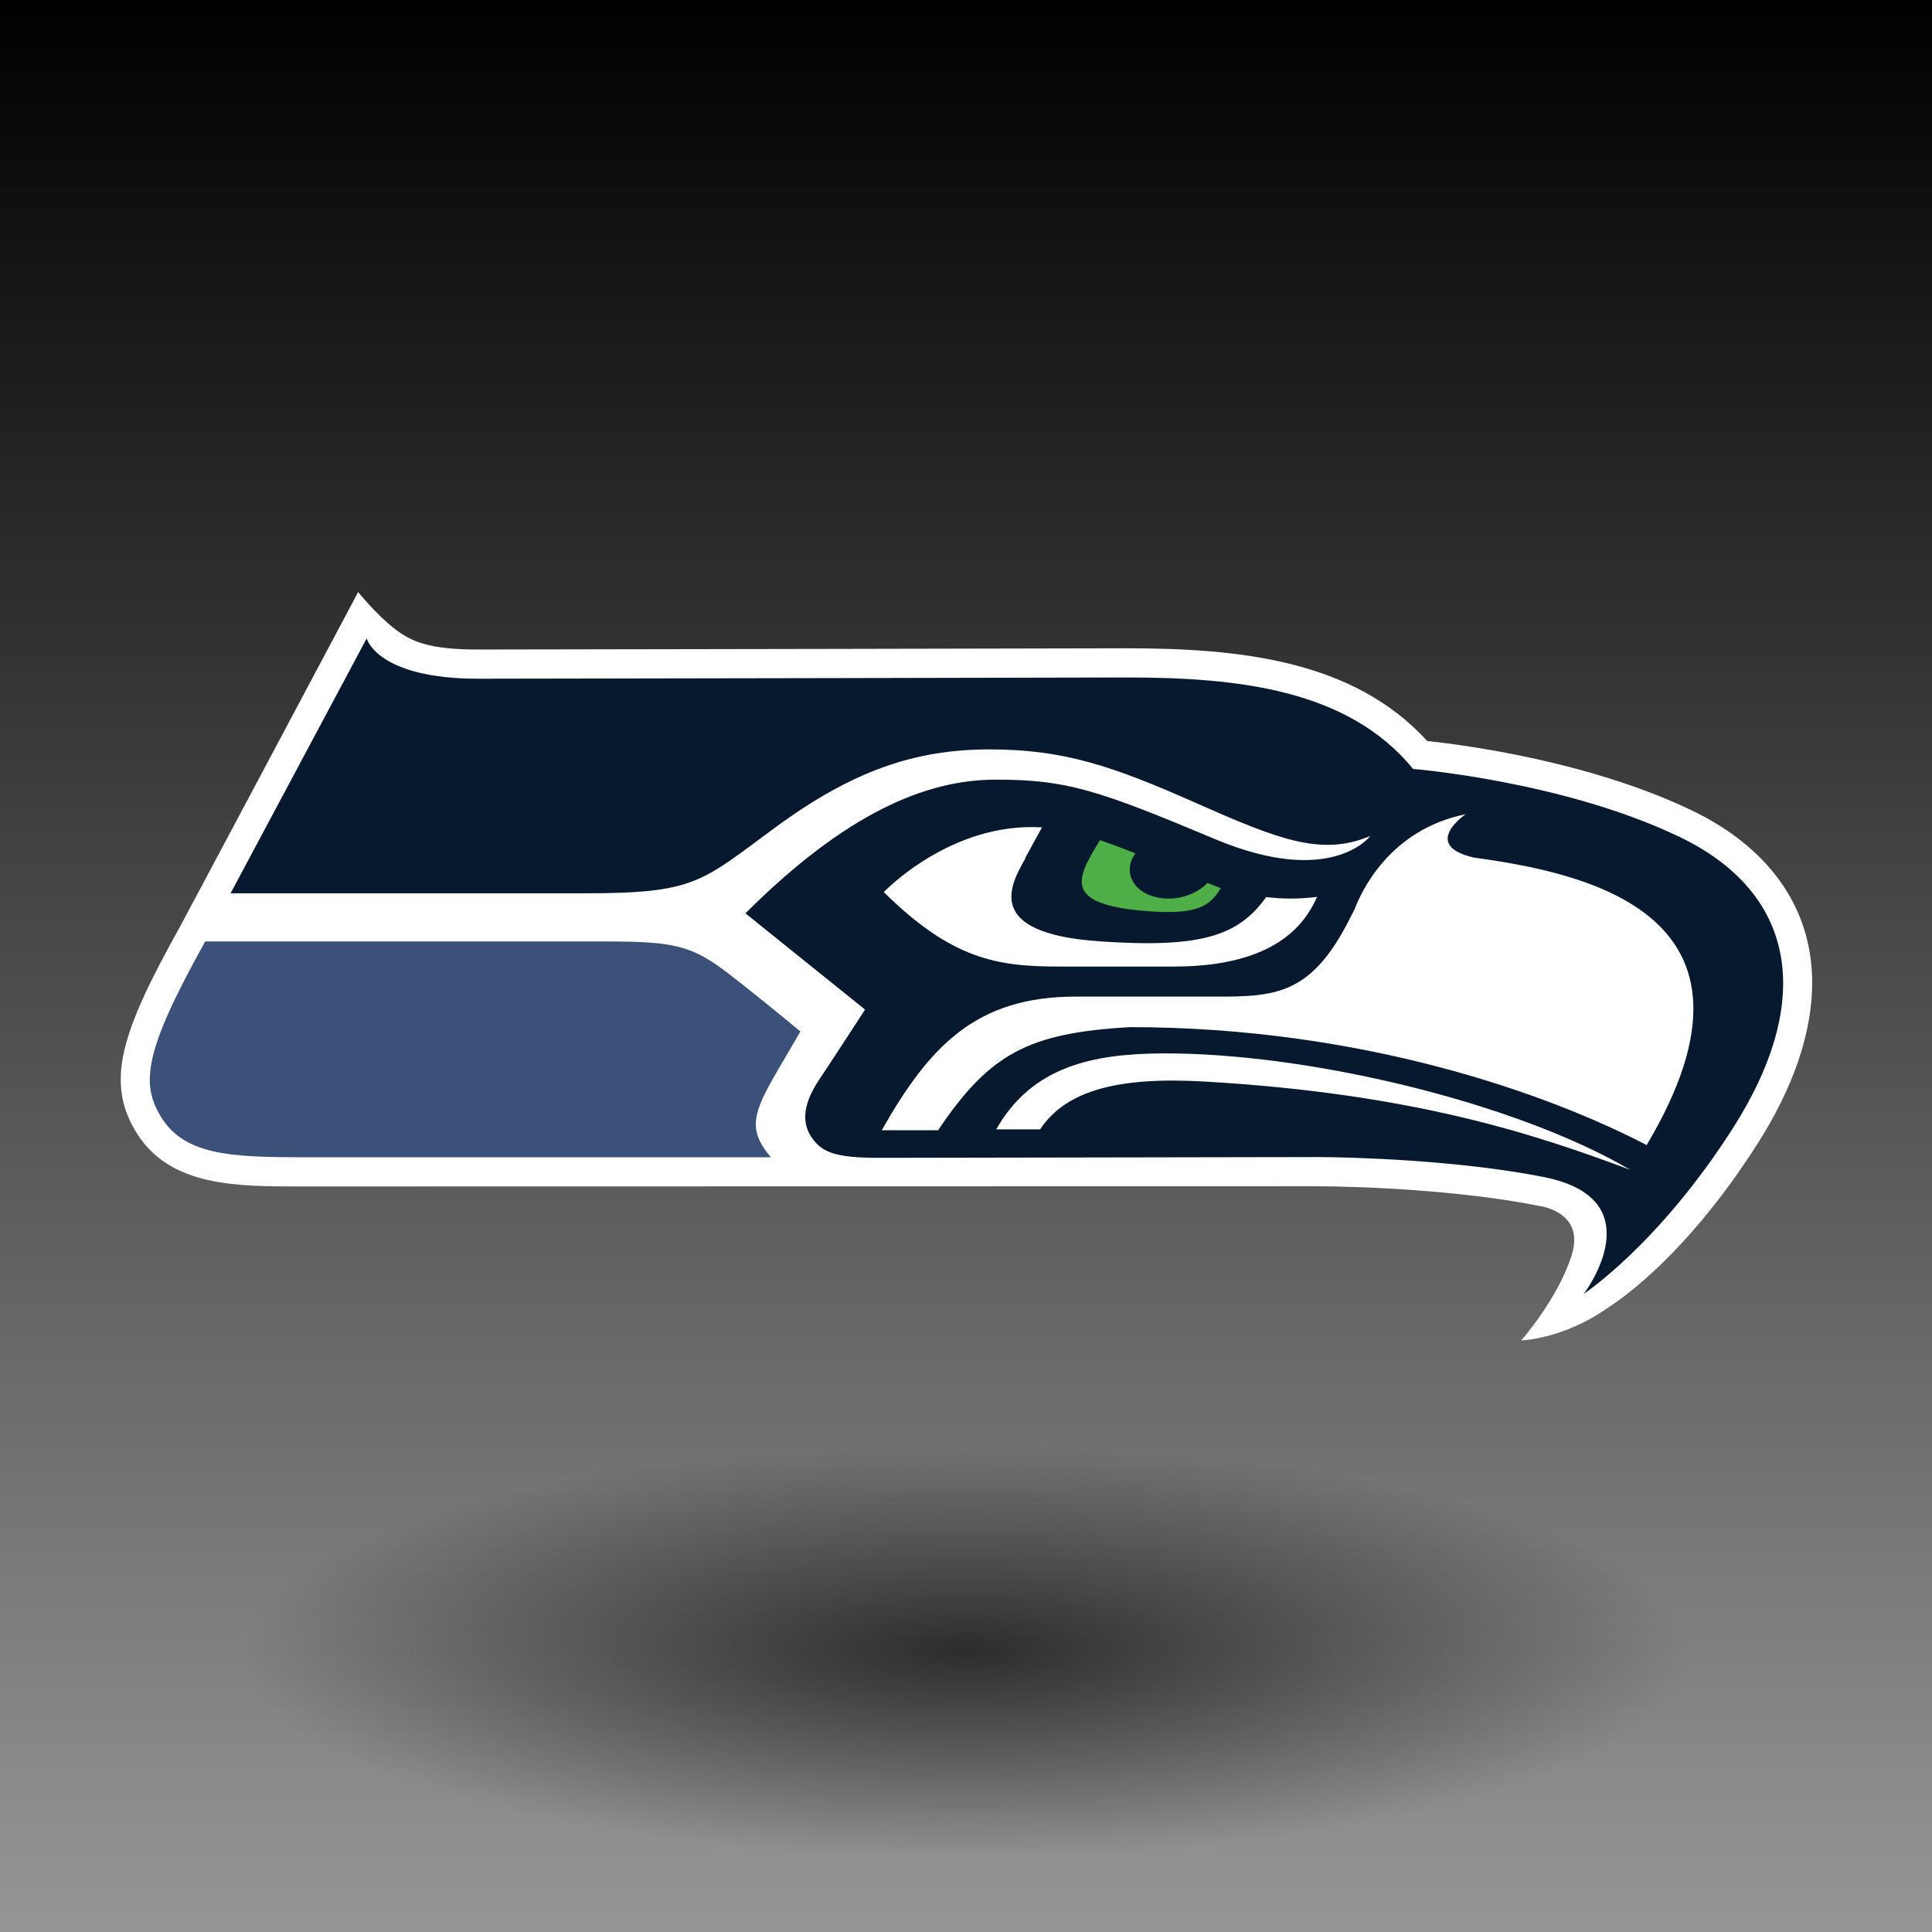 <?xml version="1.0" encoding="UTF-8" standalone="no"?>
<!-- Created with Inkscape (http://www.inkscape.org/) -->
<svg id="svg3837" xmlns:rdf="http://www.w3.org/1999/02/22-rdf-syntax-ns#" xmlns="http://www.w3.org/2000/svg" height="256" width="256" version="1.1" xmlns:cc="http://creativecommons.org/ns#" xmlns:xlink="http://www.w3.org/1999/xlink" xmlns:dc="http://purl.org/dc/elements/1.1/">
 <defs id="defs3839">
  <linearGradient id="linearGradient4389" y2="924.36" gradientUnits="userSpaceOnUse" x2="255.5" gradientTransform="matrix(1.004 0 0 1.004 795.86 -1056)" y1="924.36" x1=".498">
   <stop id="stop4393" offset="0"/>
   <stop id="stop4395" stop-color="#969696" offset="1"/>
  </linearGradient>
  <radialGradient id="radialGradient4421" gradientUnits="userSpaceOnUse" cy="208.25" cx="139" gradientTransform="matrix(1 0 0 .319 0 141.88)" r="85.5">
   <stop id="stop4417" stop-opacity=".652" offset="0"/>
   <stop id="stop4419" stop-opacity="0" offset="1"/>
  </radialGradient>
  <filter id="filter4515" height="1.512" width="1.163" y="-.256" x="-.082">
   <feGaussianBlur id="feGaussianBlur4517" stdDeviation="5.816"/>
  </filter>
 </defs>
 <g id="layer1" transform="translate(0 -796.36)">
  <rect id="rect3845" transform="rotate(90)" height="256" width="256" y="-256" x="796.36" fill="url(#linearGradient4389)"/>
  <path id="path4413" d="m224.5 208.25a85.5 27.25 0 1 1 -171 0 85.5 27.25 0 1 1 171 0z" transform="matrix(1.123 0 0 1 -28.07 806.86)" filter="url(#filter4515)" fill="url(#radialGradient4421)"/>
  <g id="g9045" transform="matrix(.815 0 0 .815 16.001 874.81)">
   <path id="path9047" fill="#fff" d="m230.47 99.775c-12.532-2.507-28.987-3.166-35.935-3.166l-165.38 0.03c-10.288 0-20.925 0-26.386-8.407-5.542-8.534-2.531-16.931 6.809-33.73 0.696-1.249 29.021-54.502 29.021-54.502s2.894 3.595 5.81 5.882c2.879 2.259 5.843 3.462 13.733 3.462 14.018 0 104.44-0.199 105.36-0.201 18.353 0 36.893 1.898 48.905 15.073 6.239 0.667 26.37 3.327 42.959 11.26 9.71 4.64 16.113 11.569 18.533 20.029 0.731 2.561 1.097 5.248 1.097 8.044 0 8.027-3.009 16.927-8.905 26.178-12.46 19.536-23.949 26.371-24.467 26.736-7.076 4.979-13.936 5.214-13.936 5.214s6.176-7.024 8.26-14.051c2.085-7.02-5.483-7.851-5.483-7.851z"/>
   <path id="path9049" fill="#06192e" d="m253.32 39.757c-18.91-9.042-43.2-10.996-43.2-10.996-10.6-12.952-28.51-14.874-46.61-14.874 0 0-91.175 0.204-105.36 0.204-16.508 0-18.168-6.55-18.168-6.55l-22.126 41.44h57.469c18.085 0 18.993-1.81 30.991-10.635 12.741-9.374 22.913-12.764 34.953-12.764 12.034 0 20.002 2.712 33.396 8.648 13.402 5.932 20.521 8.817 28.494 5.423 0 0-6.275 8.478-25.268 0.508-18.989-7.968-24.073-9.664-35.606-9.664-11.377 0-24.411 5.459-40.725 21.741l19.45 15.647s-4.5 6.948-7.459 11.387c-2.953 4.435-2.679 7.401-1.103 9.564 1.58 2.174 3.568 3.151 10.764 3.151 7.197 0 64.877-0.126 71.332-0.126 5.611 0 23.162 0.521 36.86 3.259 18.193 3.634 6.459 18.981 6.459 18.981s12.183-8.023 24.242-26.93c13.452-21.093 10.136-38.369-8.77-47.414z"/>
   <path id="path9051" fill="#fff" d="m219.91 43.157c-8.601-2.057-1.246-7.039-1.246-7.039-12.377 2.501-16.984 12.597-18.047 15.421-0.198 0.384-0.402 0.775-0.61 1.19-6.849 13.778-13.016 13.044-24.71 13.044h-20.026c-16.221 0-23.775 8.038-31.55 21.73h9.163c8.375-12.469 14.695-15.83 31.251-16.766 37.843 0.022 68.01 10.883 83.95 19.176 22.672-38.069-10.977-44.375-28.175-46.756z"/>
   <path id="path9053" fill="#fff" d="m149.48 87.354c4.229-6.396 12.837-8.57 26.71-7.773 34.238 1.985 53.926 8.65 69.219 14.35-18.86-11.041-52.468-18.997-75.828-18.923-11.417 0.038-21.387 2.033-27.243 12.347h7.142v-0.001z"/>
   <path id="path9055" fill="#fff" d="m186.23 49.586c-4.463 6.222-10.341 8.351-27.01 7.208-19.39-1.317-14.386-9.489-12.13-13.511 0 0-0.045 0-0.065-0.006 0.618-1.135 1.676-3.068 2.746-5.015-14.858-0.917-25.712 10.52-25.712 10.52 11.078 10.959 18.465 12.105 28.484 12.105h18.738c17.419 0 21.629-7.842 23.224-11.324-3.005 0.375-5.712 0.347-8.275 0.023z"/>
   <path id="path9057" fill="#4eae47" d="m177.77 47.728c-0.352-0.142-0.721-0.292-1.086-0.44-1.707 1.797-4.655 2.842-7.509 2.478-3.756-0.482-5.922-3.213-4.857-6.094 0.155-0.422 0.378-0.82 0.646-1.198-1.926-0.754-3.863-1.482-5.747-2.136-3.858 6.241-6.12 10.378 7.272 11.509 8.34 0.712 10.605-0.72 12.357-3.717-0.358-0.134-0.707-0.252-1.076-0.402z"/>
   <path id="path9059" fill="#3c5179" d="m110.5 71.449c-6.908 11.997-9.649 14.749-4.798 20.441h-76.547c-11.289 0-18.627-0.43-22.406-6.248-3.672-5.654-2.913-11.044 6.98-28.837h65.085c11.206 0 14.084 0.642 20.165 5.361 6.08 4.718 11.521 9.283 11.521 9.283z"/>
  </g>
 </g>
</svg>

